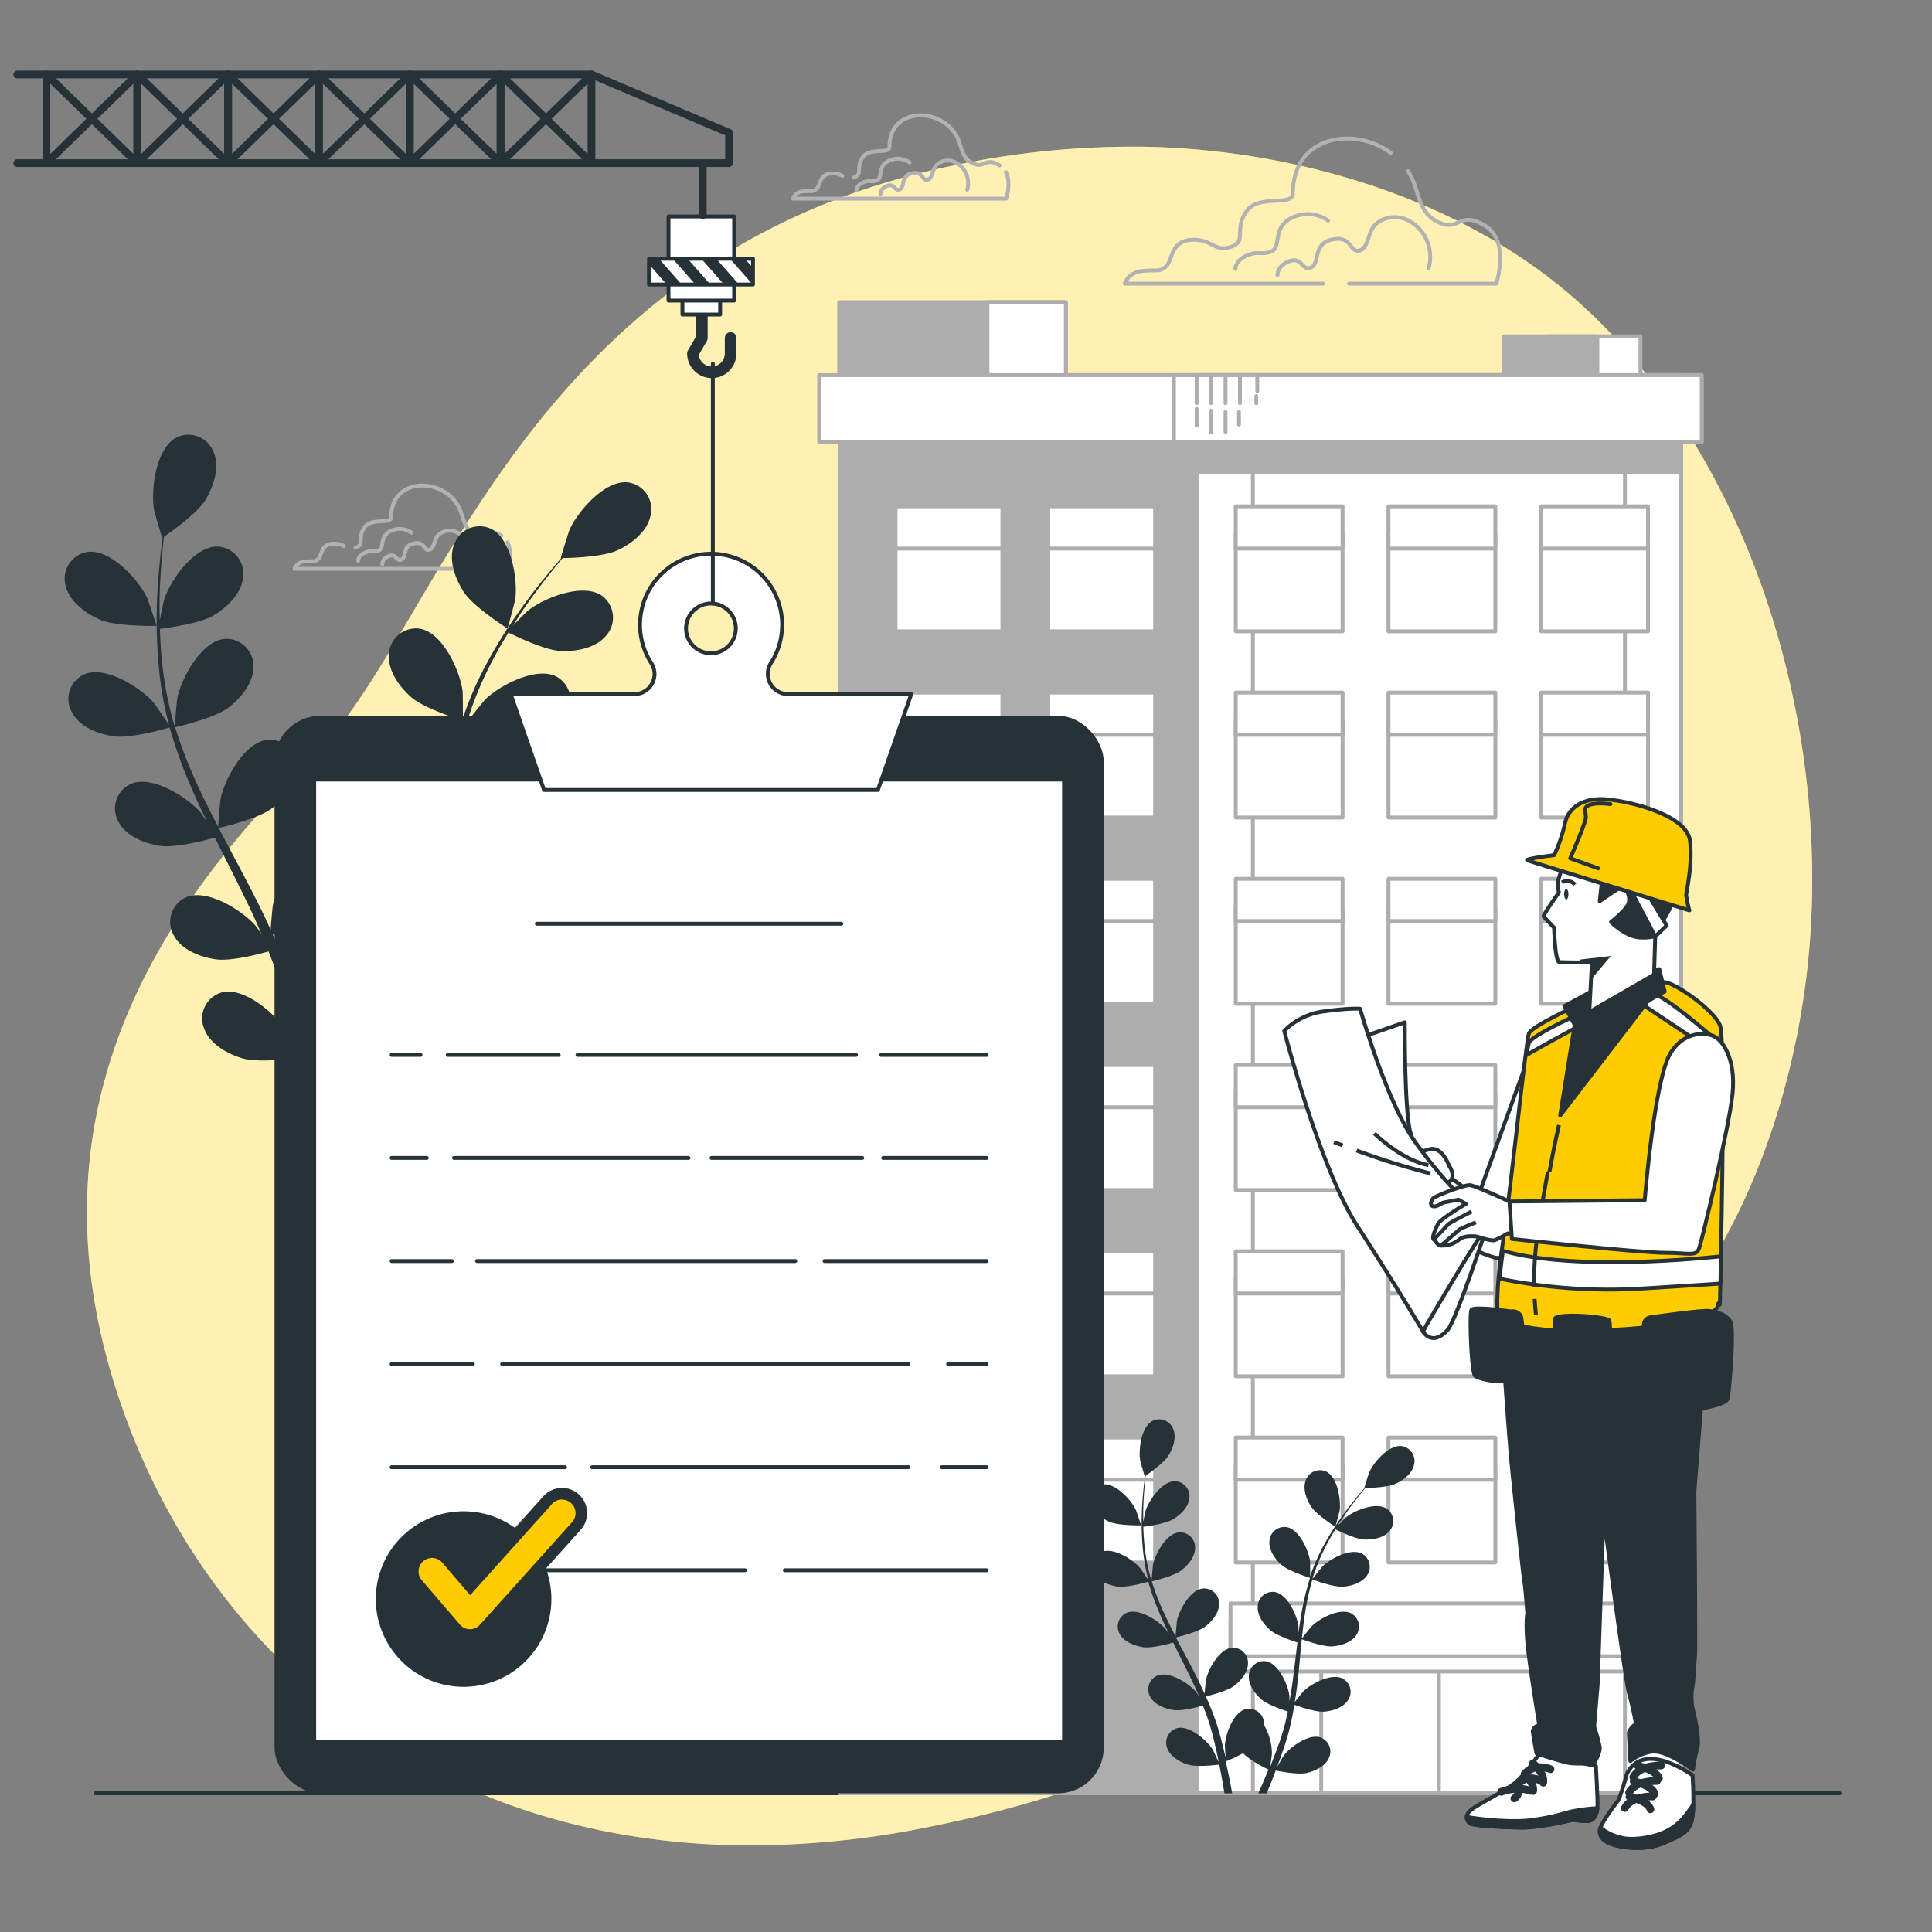 <svg xmlns="http://www.w3.org/2000/svg" viewBox="0 0 500 500"><rect x="0" y="0" width="500" height="500" fill="#808080" stroke="none"/><g id="freepik--background-simple--inject-32"><path d="M467.6,251.91c-4.93,41.8-24,90.41-62.14,112.73-57.59,33.75-52.77,85.64-165.19,108.2a231.26,231.26,0,0,1-49.84,4.71,194.66,194.66,0,0,1-24.47-2C94.51,465.12,46.43,415.46,28.79,355.5,5.58,276.66,51.93,225,82.65,193.94s53.23-128,163.57-151A223.75,223.75,0,0,1,297.45,38c39.26,1,82.08,13.86,111.71,40.76q3.33,3,6.5,6.28C456.84,127.33,474.34,194.92,467.6,251.91Z" style="fill:#FFCC00"></path><path d="M467.6,251.91c-4.93,41.8-24,90.41-62.14,112.73-57.59,33.75-52.77,85.64-165.19,108.2a231.26,231.26,0,0,1-49.84,4.71,194.66,194.66,0,0,1-24.47-2C94.51,465.12,46.43,415.46,28.79,355.5,5.58,276.66,51.93,225,82.65,193.94s53.23-128,163.57-151A223.75,223.75,0,0,1,297.45,38c39.26,1,82.08,13.86,111.71,40.76q3.33,3,6.5,6.28C456.84,127.33,474.34,194.92,467.6,251.91Z" style="fill:#fff;opacity:0.7"></path></g><g id="freepik--Floor--inject-32"><line x1="24.72" y1="464.1" x2="476.1" y2="464.1" style="fill:none;stroke:#263238;stroke-linecap:round;stroke-linejoin:round"></line></g><g id="freepik--Clouds--inject-32"><path d="M349.13,73.4h38.1s3.65-11-2.93-15-6.58,1.46-11.7-.74c-4.22-1.81-5-5.25-6.2-8.89-.13-.42-.27-.84-.42-1.25a16.59,16.59,0,0,0-1.58-3.25" style="fill:none;stroke:#b2b2b2;stroke-linecap:round;stroke-linejoin:round"></path><path d="M359.92,39.54c-9.54-7-25.33-4.37-25.33,10.47,0,3.65-8.78,0-12.07,4.75s.37,7.68-4,9.14-4.75-2.19-10.24-1.83-4.75,5.48-6.58,6.95-1.82.73-5.84,1.09-4.76,3.29-4.76,3.29h51.3" style="fill:none;stroke:#b2b2b2;stroke-linecap:round;stroke-linejoin:round"></path><path d="M369.73,69.4a10.74,10.74,0,0,0-2.9-10.68c-4.89-4.52-10-2-11.41,0s-1.45,5.8-3.8,6.16-1.81-4-6.88-2.9-3.08,6.16-5.43,7.24-2.35-2.89-5.61-1.63-3.08,3.62-3.08,3.62" style="fill:none;stroke:#b2b2b2;stroke-linecap:round;stroke-linejoin:round"></path><path d="M343.72,57.1a9.17,9.17,0,0,0-9.27-.8c-5.24,2.42-2.82,7.46-5.24,8.67s-3.63-.21-6.65,1.21-2.83,3.42-2.83,3.42" style="fill:none;stroke:#b2b2b2;stroke-linecap:round;stroke-linejoin:round"></path><path d="M89,141.32a5.14,5.14,0,0,0-2.91-.62c-3.15.21-2.73,3.15-3.78,4s-1,.42-3.35.63a2.86,2.86,0,0,0-2.73,1.88h55.17s1.36-4.07-.08-6.87" style="fill:none;stroke:#b2b2b2;stroke-linecap:round;stroke-linejoin:round"></path><path d="M129.74,138.6c-3.77-2.3-3.77.84-6.71-.42-2.43-1-2.88-3-3.56-5.1l-.24-.72c-3.19-8.86-18-9.47-18,1.42,0,2.1-5,0-6.92,2.73s.21,4.4-2.31,5.24" style="fill:none;stroke:#b2b2b2;stroke-linecap:round;stroke-linejoin:round"></path><path d="M121.38,144.91a6.17,6.17,0,0,0-1.66-6.13c-2.81-2.6-5.72-1.14-6.55,0s-.83,3.32-2.18,3.53-1-2.28-3.95-1.66-1.76,3.53-3.12,4.16-1.35-1.67-3.22-.94S98.94,146,98.94,146" style="fill:none;stroke:#b2b2b2;stroke-linecap:round;stroke-linejoin:round"></path><path d="M106.46,137.85a5.26,5.26,0,0,0-5.32-.46c-3,1.39-1.62,4.28-3,5s-2.08-.11-3.82.7-1.62,2-1.62,2" style="fill:none;stroke:#b2b2b2;stroke-linecap:round;stroke-linejoin:round"></path><path d="M218,45.52a5.08,5.08,0,0,0-2.9-.62c-3.15.21-2.73,3.15-3.78,4s-1.05.42-3.36.62a2.86,2.86,0,0,0-2.72,1.89h55.17s1.36-4.07-.08-6.87" style="fill:none;stroke:#b2b2b2;stroke-linecap:round;stroke-linejoin:round"></path><path d="M258.69,42.8c-3.77-2.31-3.77.84-6.71-.42-2.43-1-2.88-3-3.56-5.1l-.24-.72c-3.19-8.86-18-9.48-18,1.42,0,2.09-5,0-6.92,2.72s.21,4.41-2.31,5.25" style="fill:none;stroke:#b2b2b2;stroke-linecap:round;stroke-linejoin:round"></path><path d="M250.33,49.11A6.16,6.16,0,0,0,248.66,43c-2.8-2.6-5.71-1.15-6.54,0s-.83,3.32-2.18,3.53-1-2.29-3.95-1.66-1.77,3.53-3.12,4.15-1.35-1.66-3.22-.93-1.77,2.08-1.77,2.08" style="fill:none;stroke:#b2b2b2;stroke-linecap:round;stroke-linejoin:round"></path><path d="M235.4,42.05a5.26,5.26,0,0,0-5.32-.46c-3,1.38-1.62,4.28-3,5s-2.09-.12-3.82.69-1.62,2-1.62,2" style="fill:none;stroke:#b2b2b2;stroke-linecap:round;stroke-linejoin:round"></path></g><g id="freepik--Building--inject-32"><rect x="217.3" y="97.09" width="217.79" height="367.01" style="fill:#adadad;stroke:#adadad;stroke-linecap:round;stroke-linejoin:round"></rect><rect x="309.69" y="97.09" width="125.4" height="367.01" style="fill:#fff;stroke:#adadad;stroke-linecap:round;stroke-linejoin:round"></rect><rect x="324.24" y="97.09" width="96.29" height="367.01" style="fill:#fff;stroke:#adadad;stroke-linecap:round;stroke-linejoin:round"></rect><rect x="309.69" y="97.09" width="125.4" height="25.14" style="fill:#adadad;stroke:#adadad;stroke-linecap:round;stroke-linejoin:round"></rect><rect x="341.93" y="419" width="60.92" height="45.11" style="fill:#fff;stroke:#adadad;stroke-linecap:round;stroke-linejoin:round"></rect><rect x="372.39" y="419" width="30.46" height="45.11" style="fill:#fff;stroke:#adadad;stroke-linecap:round;stroke-linejoin:round"></rect><rect x="231.77" y="138.27" width="27.65" height="25.11" style="fill:#fff;stroke:#adadad;stroke-linecap:round;stroke-linejoin:round"></rect><rect x="231.77" y="131.04" width="27.65" height="10.92" style="fill:#fff;stroke:#adadad;stroke-linecap:round;stroke-linejoin:round"></rect><rect x="271.29" y="138.27" width="27.65" height="25.11" style="fill:#fff;stroke:#adadad;stroke-linecap:round;stroke-linejoin:round"></rect><rect x="271.29" y="131.04" width="27.65" height="10.92" style="fill:#fff;stroke:#adadad;stroke-linecap:round;stroke-linejoin:round"></rect><rect x="231.77" y="186.47" width="27.65" height="25.11" style="fill:#fff;stroke:#adadad;stroke-linecap:round;stroke-linejoin:round"></rect><rect x="231.77" y="179.24" width="27.65" height="10.92" style="fill:#fff;stroke:#adadad;stroke-linecap:round;stroke-linejoin:round"></rect><rect x="271.29" y="186.47" width="27.65" height="25.11" style="fill:#fff;stroke:#adadad;stroke-linecap:round;stroke-linejoin:round"></rect><rect x="271.29" y="179.24" width="27.65" height="10.92" style="fill:#fff;stroke:#adadad;stroke-linecap:round;stroke-linejoin:round"></rect><rect x="231.77" y="234.67" width="27.65" height="25.11" style="fill:#fff;stroke:#adadad;stroke-linecap:round;stroke-linejoin:round"></rect><rect x="231.77" y="227.44" width="27.65" height="10.92" style="fill:#fff;stroke:#adadad;stroke-linecap:round;stroke-linejoin:round"></rect><rect x="271.29" y="234.67" width="27.65" height="25.11" style="fill:#fff;stroke:#adadad;stroke-linecap:round;stroke-linejoin:round"></rect><rect x="271.29" y="227.44" width="27.65" height="10.92" style="fill:#fff;stroke:#adadad;stroke-linecap:round;stroke-linejoin:round"></rect><rect x="231.77" y="282.87" width="27.65" height="25.11" style="fill:#fff;stroke:#adadad;stroke-linecap:round;stroke-linejoin:round"></rect><rect x="231.77" y="275.63" width="27.65" height="10.92" style="fill:#fff;stroke:#adadad;stroke-linecap:round;stroke-linejoin:round"></rect><rect x="271.29" y="282.87" width="27.65" height="25.11" style="fill:#fff;stroke:#adadad;stroke-linecap:round;stroke-linejoin:round"></rect><rect x="271.29" y="275.63" width="27.65" height="10.92" style="fill:#fff;stroke:#adadad;stroke-linecap:round;stroke-linejoin:round"></rect><rect x="231.77" y="331.07" width="27.65" height="25.11" style="fill:#fff;stroke:#adadad;stroke-linecap:round;stroke-linejoin:round"></rect><rect x="231.77" y="323.83" width="27.65" height="10.92" style="fill:#fff;stroke:#adadad;stroke-linecap:round;stroke-linejoin:round"></rect><rect x="271.29" y="331.07" width="27.65" height="25.11" style="fill:#fff;stroke:#adadad;stroke-linecap:round;stroke-linejoin:round"></rect><rect x="271.29" y="323.83" width="27.65" height="10.92" style="fill:#fff;stroke:#adadad;stroke-linecap:round;stroke-linejoin:round"></rect><rect x="231.77" y="379.26" width="27.65" height="25.11" style="fill:#fff;stroke:#adadad;stroke-linecap:round;stroke-linejoin:round"></rect><rect x="231.77" y="372.03" width="27.65" height="10.92" style="fill:#fff;stroke:#adadad;stroke-linecap:round;stroke-linejoin:round"></rect><rect x="271.29" y="379.26" width="27.65" height="25.11" style="fill:#fff;stroke:#adadad;stroke-linecap:round;stroke-linejoin:round"></rect><rect x="271.29" y="372.03" width="27.65" height="10.92" style="fill:#fff;stroke:#adadad;stroke-linecap:round;stroke-linejoin:round"></rect><rect x="319.81" y="138.27" width="27.65" height="25.11" style="fill:#fff;stroke:#adadad;stroke-linecap:round;stroke-linejoin:round"></rect><rect x="319.81" y="131.04" width="27.65" height="10.92" style="fill:#fff;stroke:#adadad;stroke-linecap:round;stroke-linejoin:round"></rect><rect x="359.34" y="138.27" width="27.65" height="25.11" style="fill:#fff;stroke:#adadad;stroke-linecap:round;stroke-linejoin:round"></rect><rect x="359.34" y="131.04" width="27.65" height="10.92" style="fill:#fff;stroke:#adadad;stroke-linecap:round;stroke-linejoin:round"></rect><rect x="398.86" y="138.27" width="27.65" height="25.11" style="fill:#fff;stroke:#adadad;stroke-linecap:round;stroke-linejoin:round"></rect><rect x="398.86" y="131.04" width="27.65" height="10.92" style="fill:#fff;stroke:#adadad;stroke-linecap:round;stroke-linejoin:round"></rect><rect x="319.81" y="186.47" width="27.65" height="25.11" style="fill:#fff;stroke:#adadad;stroke-linecap:round;stroke-linejoin:round"></rect><rect x="319.81" y="179.24" width="27.65" height="10.92" style="fill:#fff;stroke:#adadad;stroke-linecap:round;stroke-linejoin:round"></rect><rect x="359.34" y="186.47" width="27.65" height="25.11" style="fill:#fff;stroke:#adadad;stroke-linecap:round;stroke-linejoin:round"></rect><rect x="359.34" y="179.24" width="27.65" height="10.92" style="fill:#fff;stroke:#adadad;stroke-linecap:round;stroke-linejoin:round"></rect><rect x="398.86" y="186.47" width="27.65" height="25.11" style="fill:#fff;stroke:#adadad;stroke-linecap:round;stroke-linejoin:round"></rect><rect x="398.86" y="179.24" width="27.65" height="10.92" style="fill:#fff;stroke:#adadad;stroke-linecap:round;stroke-linejoin:round"></rect><rect x="319.81" y="234.67" width="27.65" height="25.11" style="fill:#fff;stroke:#adadad;stroke-linecap:round;stroke-linejoin:round"></rect><rect x="319.81" y="227.44" width="27.65" height="10.92" style="fill:#fff;stroke:#adadad;stroke-linecap:round;stroke-linejoin:round"></rect><rect x="359.34" y="234.67" width="27.65" height="25.11" style="fill:#fff;stroke:#adadad;stroke-linecap:round;stroke-linejoin:round"></rect><rect x="359.34" y="227.44" width="27.65" height="10.92" style="fill:#fff;stroke:#adadad;stroke-linecap:round;stroke-linejoin:round"></rect><rect x="398.86" y="234.67" width="27.65" height="25.11" style="fill:#fff;stroke:#adadad;stroke-linecap:round;stroke-linejoin:round"></rect><rect x="398.86" y="227.44" width="27.65" height="10.92" style="fill:#fff;stroke:#adadad;stroke-linecap:round;stroke-linejoin:round"></rect><rect x="319.81" y="282.87" width="27.65" height="25.11" style="fill:#fff;stroke:#adadad;stroke-linecap:round;stroke-linejoin:round"></rect><rect x="319.81" y="275.63" width="27.65" height="10.92" style="fill:#fff;stroke:#adadad;stroke-linecap:round;stroke-linejoin:round"></rect><rect x="359.34" y="282.87" width="27.65" height="25.11" style="fill:#fff;stroke:#adadad;stroke-linecap:round;stroke-linejoin:round"></rect><rect x="359.34" y="275.63" width="27.65" height="10.92" style="fill:#fff;stroke:#adadad;stroke-linecap:round;stroke-linejoin:round"></rect><rect x="398.86" y="282.87" width="27.65" height="25.11" style="fill:#fff;stroke:#adadad;stroke-linecap:round;stroke-linejoin:round"></rect><rect x="398.86" y="275.63" width="27.65" height="10.92" style="fill:#fff;stroke:#adadad;stroke-linecap:round;stroke-linejoin:round"></rect><rect x="319.81" y="331.07" width="27.65" height="25.11" style="fill:#fff;stroke:#adadad;stroke-linecap:round;stroke-linejoin:round"></rect><rect x="319.81" y="323.83" width="27.65" height="10.92" style="fill:#fff;stroke:#adadad;stroke-linecap:round;stroke-linejoin:round"></rect><rect x="359.34" y="331.07" width="27.65" height="25.11" style="fill:#fff;stroke:#adadad;stroke-linecap:round;stroke-linejoin:round"></rect><rect x="359.34" y="323.83" width="27.65" height="10.92" style="fill:#fff;stroke:#adadad;stroke-linecap:round;stroke-linejoin:round"></rect><rect x="398.86" y="331.07" width="27.65" height="25.11" style="fill:#fff;stroke:#adadad;stroke-linecap:round;stroke-linejoin:round"></rect><rect x="398.86" y="323.83" width="27.65" height="10.92" style="fill:#fff;stroke:#adadad;stroke-linecap:round;stroke-linejoin:round"></rect><rect x="319.81" y="379.26" width="27.65" height="25.11" style="fill:#fff;stroke:#adadad;stroke-linecap:round;stroke-linejoin:round"></rect><rect x="319.81" y="372.03" width="27.65" height="10.92" style="fill:#fff;stroke:#adadad;stroke-linecap:round;stroke-linejoin:round"></rect><rect x="359.34" y="379.26" width="27.65" height="25.11" style="fill:#fff;stroke:#adadad;stroke-linecap:round;stroke-linejoin:round"></rect><rect x="359.34" y="372.03" width="27.65" height="10.92" style="fill:#fff;stroke:#adadad;stroke-linecap:round;stroke-linejoin:round"></rect><rect x="398.86" y="379.26" width="27.65" height="25.11" style="fill:#fff;stroke:#adadad;stroke-linecap:round;stroke-linejoin:round"></rect><rect x="398.86" y="372.03" width="27.65" height="10.92" style="fill:#fff;stroke:#adadad;stroke-linecap:round;stroke-linejoin:round"></rect><rect x="318.46" y="418.93" width="107.7" height="13.66" style="fill:#fff;stroke:#adadad;stroke-linecap:round;stroke-linejoin:round"></rect><rect x="318.46" y="414.98" width="107.7" height="13.66" style="fill:#fff;stroke:#adadad;stroke-linecap:round;stroke-linejoin:round"></rect><rect x="217.18" y="78.21" width="58.67" height="36.17" style="fill:#adadad;stroke:#adadad;stroke-linecap:round;stroke-linejoin:round"></rect><rect x="255.55" y="78.21" width="20.3" height="36.17" style="fill:#fff;stroke:#adadad;stroke-linecap:round;stroke-linejoin:round"></rect><rect x="400.44" y="87.05" width="24.11" height="27.33" style="fill:#fff;stroke:#adadad;stroke-linecap:round;stroke-linejoin:round"></rect><rect x="389.29" y="87.05" width="24.11" height="27.33" style="fill:#adadad;stroke:#adadad;stroke-linecap:round;stroke-linejoin:round"></rect><rect x="212" y="97.09" width="228.4" height="17.29" style="fill:#fff;stroke:#adadad;stroke-linecap:round;stroke-linejoin:round"></rect><rect x="303.81" y="97.09" width="136.58" height="17.29" style="fill:#fff;stroke:#adadad;stroke-linecap:round;stroke-linejoin:round"></rect><line x1="309.69" y1="97.09" x2="309.69" y2="104.35" style="fill:#fff;stroke:#adadad;stroke-linecap:round;stroke-linejoin:round"></line><line x1="313.42" y1="97.09" x2="313.42" y2="104.35" style="fill:#fff;stroke:#adadad;stroke-linecap:round;stroke-linejoin:round"></line><line x1="313.42" y1="106.31" x2="313.42" y2="111.85" style="fill:#fff;stroke:#adadad;stroke-linecap:round;stroke-linejoin:round"></line><line x1="317.16" y1="97.09" x2="317.16" y2="104.35" style="fill:#fff;stroke:#adadad;stroke-linecap:round;stroke-linejoin:round"></line><line x1="317.16" y1="106.62" x2="317.16" y2="111.76" style="fill:#fff;stroke:#adadad;stroke-linecap:round;stroke-linejoin:round"></line><line x1="320.65" y1="106.62" x2="320.65" y2="109.86" style="fill:#fff;stroke:#adadad;stroke-linecap:round;stroke-linejoin:round"></line><line x1="320.9" y1="97.09" x2="320.9" y2="104.35" style="fill:#fff;stroke:#adadad;stroke-linecap:round;stroke-linejoin:round"></line><line x1="325.13" y1="102.51" x2="325.13" y2="104.35" style="fill:#fff;stroke:#adadad;stroke-linecap:round;stroke-linejoin:round"></line><line x1="325.38" y1="97.09" x2="325.38" y2="101.22" style="fill:#fff;stroke:#adadad;stroke-linecap:round;stroke-linejoin:round"></line><line x1="309.69" y1="105.81" x2="309.69" y2="110.11" style="fill:#fff;stroke:#adadad;stroke-linecap:round;stroke-linejoin:round"></line></g><g id="freepik--Plants--inject-32"><path d="M25.83,160.35c4.26,1.86,14.69,1.62,14.7,1.62s-2.24-6.83-2.44-7.24c-2.29-4.79-9.53-12.69-15.41-11.9A7,7,0,0,0,17,151.65C18,155.73,22.2,158.76,25.83,160.35Z" style="fill:#263238"></path><path d="M29.43,190.56c4.42.64,13.73-2.06,14.47-2.28a125.43,125.43,0,0,0,5.64,15.63c1.28,3,2.67,5.91,4.09,8.84-.85-1.24-1.62-2.35-1.74-2.49-3.47-4-12.54-9.73-18-7.4a7,7,0,0,0-3.12,10c2,3.67,6.86,5.49,10.78,6.06s12-1.56,14.07-2.15c.56,1.12,1.1,2.24,1.66,3.36,2.7,5.37,5.41,10.71,7.91,16,.88,1.88,1.68,3.76,2.49,5.64-.75-1.11-1.4-2-1.51-2.16-3.47-4-12.54-9.73-18-7.4a7,7,0,0,0-3.12,10c2,3.67,6.86,5.49,10.78,6.06S67,246.92,69.5,246.23c.77,2,1.54,3.9,2.2,5.82.42,1.32.91,2.57,1.26,3.92l1.1,4c.61,2.54,1.26,5.16,1.79,7.65.38,1.73.71,3.38,1.05,5.05-.85-1.88-2.61-5.52-2.79-5.8-2.82-4.5-10.92-11.52-16.68-10.05a7,7,0,0,0-4.59,9.4c1.44,3.94,5.95,6.47,9.74,7.63,4.17,1.28,13.41.11,14.56,0,.56,2.76,1.07,5.45,1.51,8,.33,1.88.64,3.69.91,5.43h3.7c-.35-1.94-.73-4-1.15-6.08-.55-2.81-1.19-5.79-1.89-8.85a76.79,76.79,0,0,0,8.13-3.82c3,3.29,10.84,7.14,11.84,7.63-1.06,2.61-2.11,5.14-3.15,7.51-.54,1.25-1.07,2.44-1.6,3.61h3.91c.31-.74.62-1.47.93-2.24,1.09-2.65,2.2-5.49,3.32-8.43,1.11.24,10.26,2.09,14.52,1.13,3.87-.87,8.55-3.06,10.28-6.88a7,7,0,0,0-3.88-9.72c-5.63-1.89-14.23,4.5-17.38,8.77-.19.26-1.9,3.21-3,5.1.45-1.2.9-2.36,1.34-3.61.9-2.45,1.73-4.92,2.62-7.57.39-1.3.79-2.61,1.18-3.94s.7-2.73,1.06-4.11c.77-3.22,1.39-6.52,1.94-9.85,2.14.78,9.81,3.45,13.78,3.17s8.91-1.73,11.2-5.25A7,7,0,0,0,135,233.57c-5.28-2.73-14.75,2.3-18.51,6-.23.23-2.63,3.22-3.92,4.89.32-2,.64-4,.9-6.05.73-5.89,1.28-11.88,1.87-17.85.17-1.83.37-3.65.57-5.47.76.29,9.8,3.65,14.25,3.34,3.95-.28,8.91-1.73,11.2-5.25A7,7,0,0,0,139,203c-5.28-2.72-14.75,2.3-18.51,6-.29.28-3.73,4.59-4.55,5.73.42-4,.88-8,1.5-11.94a124.9,124.9,0,0,1,3.42-15.69c.36.14,9.78,3.69,14.34,3.37,3.95-.27,8.91-1.73,11.2-5.24A7,7,0,0,0,144,175.1c-5.28-2.72-14.74,2.3-18.51,6-.29.3-4,4.93-4.6,5.82.08-.3.14-.62.23-.91a91.52,91.52,0,0,1,6.22-14.85c1.35-2.65,2.79-5.1,4.25-7.45,1.68.84,9.44,4.6,13.57,4.77,4,.16,9.05-.74,11.71-4a7,7,0,0,0-1.23-10.4c-5-3.28-14.91.67-19.06,4-.23.18-2.32,2.27-3.82,3.8.67-1,1.35-2.15,2-3.14,2.49-3.75,5-7,7.24-9.9,1.29-1.63,2.48-3.08,3.62-4.42,2.09,0,10.49-.29,14.17-2s7.69-4.83,8.56-8.93a7,7,0,0,0-5.88-8.66c-5.91-.63-12.93,7.46-15.09,12.31-.19.42-2.35,7.31-2.24,7.31h.12c-1.12,1.27-2.3,2.65-3.56,4.17-2.31,2.84-4.9,6.07-7.47,9.78a123.53,123.53,0,0,0-7.75,12.34,90.87,90.87,0,0,0-6.62,14.9l-.06.19c0-1.74,0-6.61-.09-7-.68-5.27-5.09-15-10.94-16.11a7,7,0,0,0-8.11,6.61c-.34,4.18,2.69,8.37,5.65,11,3.33,3,12.58,5.86,13.32,6.08a125.24,125.24,0,0,0-3.91,16.15c-.57,3.18-1,6.4-1.47,9.63,0-1.51,0-2.85-.08-3-.68-5.26-5.09-15-10.94-16.11a7,7,0,0,0-8.1,6.61c-.35,4.19,2.68,8.37,5.64,11s10.84,5.3,12.92,6c-.15,1.24-.32,2.48-.47,3.73-.71,6-1.39,11.91-2.25,17.73-.29,2-.66,4.06-1,6.07,0-1.33-.05-2.46-.07-2.63-.68-5.26-5.09-15-10.93-16.11a7,7,0,0,0-8.12,6.61c-.34,4.18,2.69,8.37,5.65,11s10.08,5,12.55,5.84c-.44,2-.87,4.1-1.38,6.06-.38,1.34-.65,2.65-1.11,4s-.84,2.61-1.26,3.9c-.89,2.46-1.8,5-2.73,7.37-.63,1.65-1.27,3.22-1.91,4.79.33-2,.87-6,.88-6.38a27.34,27.34,0,0,0-3.66-13.28,9.09,9.09,0,0,0-.1-1.56,7,7,0,0,0-8.6-6c-5.74,1.53-9.38,11.61-9.65,16.91,0,.31.18,3.72.35,5.87-.29-1.25-.56-2.47-.87-3.75-.6-2.54-1.28-5-2-7.76-.4-1.3-.79-2.61-1.19-3.93s-.93-2.67-1.39-4c-1.14-3.1-2.44-6.2-3.82-9.28,2.22-.53,10.09-2.54,13.25-5s6.48-6.36,6.45-10.56a7,7,0,0,0-7.6-7.2c-5.91.64-11,10.05-12.11,15.25-.06.33-.41,4.14-.56,6.24-.85-1.85-1.68-3.7-2.6-5.54-2.64-5.32-5.47-10.62-8.28-15.92-.86-1.62-1.7-3.25-2.55-4.87.8-.18,10.2-2.37,13.73-5.08,3.15-2.41,6.48-6.36,6.45-10.55a7,7,0,0,0-7.59-7.2c-5.91.64-11,10-12.11,15.25-.08.39-.57,5.88-.63,7.28-1.86-3.58-3.68-7.17-5.34-10.78a124.49,124.49,0,0,1-5.8-15c.37-.08,10.19-2.31,13.82-5.09,3.14-2.41,6.48-6.36,6.45-10.56a7,7,0,0,0-7.6-7.2c-5.9.65-11,10.06-12.1,15.25-.09.41-.62,6.32-.64,7.4-.09-.3-.22-.6-.3-.89a90.23,90.23,0,0,1-3-15.82c-.33-2.95-.48-5.79-.57-8.56,1.87-.22,10.42-1.36,13.95-3.5s7.14-5.61,7.57-9.79a7,7,0,0,0-6.75-8c-6,0-12.08,8.78-13.71,13.83-.09.28-.69,3.17-1.09,5.28,0-1.25-.07-2.54-.06-3.74,0-4.49.29-8.6.57-12.25.18-2.07.38-3.93.59-5.68,1.72-1.18,8.59-6,10.7-9.5s3.75-8.27,2.21-12.17a7,7,0,0,0-9.68-4C40.36,116,39,126.63,39.85,131.86c.08.45,2.07,7.39,2.16,7.33l.1-.07c-.23,1.68-.46,3.48-.67,5.45-.36,3.64-.74,7.76-.84,12.27A123.27,123.27,0,0,0,41,171.41a90.94,90.94,0,0,0,2.7,16.08c0,.06,0,.12.06.19-.94-1.47-3.69-5.49-3.94-5.78-3.47-4-12.54-9.72-18-7.4a7,7,0,0,0-3.11,10C20.67,188.17,25.51,190,29.43,190.56Z" style="fill:#263238"></path><path d="M131.33,162.64c.09.06,1.89-6.93,2-7.39.73-5.25-.95-15.84-6.3-18.42a7,7,0,0,0-9.57,4.24c-1.43,3.94.39,8.77,2.54,12.1C122.49,157.08,131.32,162.63,131.33,162.64Z" style="fill:#263238"></path><path d="M287.18,393.86c2.36,1,8.13.9,8.14.9s-1.24-3.78-1.35-4c-1.27-2.65-5.28-7-8.54-6.59a3.89,3.89,0,0,0-3.12,4.88C282.85,391.3,285.17,393,287.18,393.86Z" style="fill:#263238"></path><path d="M289.17,410.59c2.45.35,7.61-1.14,8-1.26a69.17,69.17,0,0,0,3.12,8.65c.71,1.64,1.48,3.27,2.26,4.9-.47-.69-.89-1.3-1-1.38-1.92-2.22-6.94-5.39-10-4.1a3.89,3.89,0,0,0-1.73,5.53c1.12,2,3.8,3,6,3.36s6.62-.87,7.79-1.19l.92,1.86c1.49,3,3,5.93,4.38,8.88.49,1,.93,2.08,1.38,3.12-.42-.61-.78-1.13-.84-1.2-1.92-2.22-6.94-5.38-10-4.1a3.9,3.9,0,0,0-1.73,5.53c1.12,2,3.8,3.05,6,3.36s6.2-.75,7.58-1.13c.43,1.08.86,2.16,1.22,3.22.23.73.51,1.42.7,2.17s.41,1.47.61,2.19c.34,1.41.69,2.85,1,4.23.21,1,.39,1.88.58,2.8-.47-1-1.44-3-1.54-3.21-1.57-2.49-6.05-6.38-9.24-5.57a3.9,3.9,0,0,0-2.54,5.21c.79,2.18,3.29,3.59,5.39,4.23,2.31.7,7.43.06,8.06,0,.31,1.53.59,3,.84,4.43.18,1.05.35,2.05.51,3h2c-.19-1.07-.4-2.19-.63-3.37-.31-1.55-.67-3.2-1.05-4.9a39.44,39.44,0,0,0,4.5-2.12c1.69,1.83,6,4,6.56,4.23-.59,1.45-1.17,2.85-1.75,4.16l-.88,2h2.16c.18-.41.35-.81.52-1.24.6-1.47,1.22-3,1.83-4.67.62.13,5.69,1.16,8.05.63,2.14-.49,4.73-1.7,5.69-3.81a3.9,3.9,0,0,0-2.15-5.39c-3.12-1-7.88,2.5-9.62,4.86-.11.14-1,1.78-1.64,2.82.25-.66.5-1.3.75-2,.5-1.36.95-2.73,1.45-4.2.21-.72.43-1.44.65-2.18s.39-1.51.59-2.28c.42-1.78.76-3.6,1.07-5.45,1.19.43,5.43,1.91,7.63,1.76s4.94-1,6.21-2.91a3.89,3.89,0,0,0-1.31-5.64c-2.93-1.51-8.17,1.27-10.25,3.34-.13.13-1.46,1.79-2.17,2.71.17-1.11.35-2.22.49-3.35.41-3.26.72-6.58,1-9.89.1-1,.21-2,.31-3,.43.16,5.43,2,7.9,1.85,2.19-.15,4.93-1,6.2-2.9a3.9,3.9,0,0,0-1.31-5.65c-2.92-1.5-8.17,1.28-10.25,3.35-.16.16-2.06,2.54-2.52,3.17.24-2.22.49-4.44.83-6.61a70,70,0,0,1,1.9-8.69c.19.08,5.41,2.05,7.94,1.87,2.19-.15,4.93-1,6.2-2.91a3.89,3.89,0,0,0-1.31-5.64c-2.92-1.51-8.17,1.27-10.25,3.34-.16.17-2.21,2.73-2.55,3.22.05-.16.08-.34.13-.5a49.69,49.69,0,0,1,3.44-8.22c.75-1.47,1.55-2.83,2.35-4.13.94.47,5.23,2.55,7.52,2.64s5-.41,6.48-2.2a3.89,3.89,0,0,0-.68-5.76c-2.74-1.82-8.25.37-10.55,2.2-.13.1-1.28,1.25-2.12,2.1.38-.58.75-1.19,1.12-1.74,1.37-2.07,2.76-3.88,4-5.48.71-.9,1.37-1.7,2-2.45,1.16,0,5.81-.16,7.85-1.11s4.26-2.68,4.74-4.95a3.89,3.89,0,0,0-3.26-4.79c-3.27-.36-7.16,4.13-8.35,6.81-.11.23-1.31,4.05-1.25,4.05h.07c-.62.7-1.27,1.46-2,2.31-1.28,1.57-2.71,3.36-4.14,5.41a68.91,68.91,0,0,0-4.29,6.83,51.34,51.34,0,0,0-3.67,8.25.35.35,0,0,1,0,.11c0-1,0-3.66,0-3.87-.38-2.91-2.82-8.32-6.05-8.92a3.9,3.9,0,0,0-4.5,3.66c-.19,2.32,1.49,4.64,3.13,6.1,1.85,1.65,7,3.24,7.38,3.37a70.29,70.29,0,0,0-2.17,8.94c-.31,1.76-.57,3.54-.81,5.33,0-.83,0-1.58,0-1.68-.38-2.91-2.82-8.32-6.06-8.92a3.89,3.89,0,0,0-4.49,3.66c-.19,2.32,1.49,4.63,3.12,6.1s6,2.93,7.16,3.3c-.09.69-.18,1.37-.26,2.06-.39,3.3-.77,6.6-1.25,9.82-.16,1.14-.37,2.25-.57,3.36,0-.74,0-1.36,0-1.45-.37-2.92-2.82-8.33-6-8.93a3.9,3.9,0,0,0-4.49,3.67c-.19,2.31,1.49,4.63,3.12,6.09s5.58,2.79,6.95,3.23c-.24,1.14-.48,2.28-.76,3.36-.21.74-.36,1.47-.62,2.2l-.69,2.16c-.5,1.36-1,2.77-1.52,4.08-.35.92-.7,1.78-1,2.66.18-1.13.48-3.35.48-3.54a15,15,0,0,0-2-7.35,4.91,4.91,0,0,0-.06-.86,3.89,3.89,0,0,0-4.76-3.31c-3.18.85-5.2,6.43-5.35,9.36,0,.18.11,2.07.2,3.26-.16-.69-.31-1.37-.48-2.08-.34-1.4-.71-2.8-1.11-4.3-.21-.72-.43-1.44-.66-2.17s-.51-1.48-.76-2.23c-.63-1.72-1.35-3.43-2.12-5.14,1.23-.29,5.59-1.4,7.34-2.75s3.58-3.52,3.57-5.84a3.9,3.9,0,0,0-4.21-4c-3.27.36-6.11,5.57-6.7,8.45,0,.18-.23,2.29-.32,3.45-.46-1-.93-2.05-1.43-3.07-1.46-2.94-3-5.88-4.59-8.81-.48-.9-.94-1.8-1.41-2.7.44-.1,5.64-1.31,7.6-2.81,1.74-1.34,3.59-3.53,3.58-5.85a3.89,3.89,0,0,0-4.21-4c-3.27.35-6.11,5.56-6.71,8.44,0,.22-.31,3.26-.35,4-1-2-2-4-2.95-6a66.84,66.84,0,0,1-3.21-8.3c.2-.05,5.64-1.28,7.65-2.82,1.74-1.34,3.59-3.52,3.57-5.85a3.89,3.89,0,0,0-4.21-4c-3.27.35-6.11,5.56-6.7,8.44,0,.23-.34,3.5-.35,4.1-.05-.17-.12-.33-.17-.5a49.75,49.75,0,0,1-1.67-8.76c-.18-1.63-.26-3.2-.31-4.73,1-.13,5.77-.76,7.73-1.95s3.95-3.1,4.19-5.41a3.9,3.9,0,0,0-3.74-4.43c-3.3,0-6.69,4.86-7.6,7.66-.05.15-.38,1.75-.6,2.92,0-.69,0-1.4,0-2.07,0-2.49.16-4.76.32-6.78.09-1.15.21-2.18.32-3.15.95-.65,4.76-3.34,5.93-5.26s2.08-4.58,1.22-6.74a3.89,3.89,0,0,0-5.36-2.2c-2.92,1.51-3.69,7.39-3.21,10.29.05.25,1.15,4.09,1.2,4.06l.06,0c-.13.93-.26,1.93-.38,3-.2,2-.4,4.3-.46,6.8a67.39,67.39,0,0,0,.19,8.06,51,51,0,0,0,1.49,8.91l0,.1c-.52-.81-2-3-2.18-3.19-1.92-2.23-6.94-5.39-10-4.1a3.9,3.9,0,0,0-1.73,5.53C284.32,409.26,287,410.27,289.17,410.59Z" style="fill:#263238"></path><path d="M345.6,395.13s1-3.84,1.09-4.09c.4-2.91-.53-8.78-3.49-10.21a3.9,3.9,0,0,0-5.3,2.35c-.79,2.18.21,4.86,1.41,6.7C340.71,392.05,345.6,395.12,345.6,395.13Z" style="fill:#263238"></path></g><g id="freepik--Clipboard--inject-32"><rect x="71.05" y="185.26" width="214.59" height="278.84" rx="11.79" style="fill:#263238"></rect><rect x="81.32" y="201.75" width="194.05" height="249.12" style="fill:#fff;stroke:#263238;stroke-linecap:round;stroke-linejoin:round"></rect><line x1="138.94" y1="239.06" x2="217.75" y2="239.06" style="fill:none;stroke:#263238;stroke-linecap:round;stroke-linejoin:round"></line><line x1="228.03" y1="273.01" x2="255.34" y2="273.01" style="fill:none;stroke:#263238;stroke-linecap:round;stroke-linejoin:round"></line><line x1="149.46" y1="273.01" x2="221.53" y2="273.01" style="fill:none;stroke:#263238;stroke-linecap:round;stroke-linejoin:round"></line><line x1="115.87" y1="273.01" x2="144.59" y2="273.01" style="fill:none;stroke:#263238;stroke-linecap:round;stroke-linejoin:round"></line><line x1="101.35" y1="273.01" x2="108.83" y2="273.01" style="fill:none;stroke:#263238;stroke-linecap:round;stroke-linejoin:round"></line><line x1="228.57" y1="299.68" x2="255.34" y2="299.68" style="fill:none;stroke:#263238;stroke-linecap:round;stroke-linejoin:round"></line><line x1="184.14" y1="299.68" x2="223.16" y2="299.68" style="fill:none;stroke:#263238;stroke-linecap:round;stroke-linejoin:round"></line><line x1="117.5" y1="299.68" x2="178.18" y2="299.68" style="fill:none;stroke:#263238;stroke-linecap:round;stroke-linejoin:round"></line><line x1="101.35" y1="299.68" x2="110.45" y2="299.68" style="fill:none;stroke:#263238;stroke-linecap:round;stroke-linejoin:round"></line><line x1="213.4" y1="326.36" x2="255.34" y2="326.36" style="fill:none;stroke:#263238;stroke-linecap:round;stroke-linejoin:round"></line><line x1="123.46" y1="326.36" x2="205.82" y2="326.36" style="fill:none;stroke:#263238;stroke-linecap:round;stroke-linejoin:round"></line><line x1="101.35" y1="326.36" x2="116.95" y2="326.36" style="fill:none;stroke:#263238;stroke-linecap:round;stroke-linejoin:round"></line><line x1="245.37" y1="353.03" x2="255.34" y2="353.03" style="fill:none;stroke:#263238;stroke-linecap:round;stroke-linejoin:round"></line><line x1="129.96" y1="353.03" x2="235.08" y2="353.03" style="fill:none;stroke:#263238;stroke-linecap:round;stroke-linejoin:round"></line><line x1="101.35" y1="353.03" x2="122.37" y2="353.03" style="fill:none;stroke:#263238;stroke-linecap:round;stroke-linejoin:round"></line><line x1="243.75" y1="379.71" x2="255.34" y2="379.71" style="fill:none;stroke:#263238;stroke-linecap:round;stroke-linejoin:round"></line><line x1="153.26" y1="379.71" x2="235.08" y2="379.71" style="fill:none;stroke:#263238;stroke-linecap:round;stroke-linejoin:round"></line><line x1="101.35" y1="379.71" x2="146.21" y2="379.71" style="fill:none;stroke:#263238;stroke-linecap:round;stroke-linejoin:round"></line><line x1="203.11" y1="406.38" x2="255.34" y2="406.38" style="fill:none;stroke:#263238;stroke-linecap:round;stroke-linejoin:round"></line><line x1="101.35" y1="406.38" x2="192.81" y2="406.38" style="fill:none;stroke:#263238;stroke-linecap:round;stroke-linejoin:round"></line><path d="M203.9,179.63a5.24,5.24,0,0,1-4.28-8.19,18.39,18.39,0,1,0-31,.29,5.19,5.19,0,0,1-4.47,7.9h-32l8.64,24.82h86.41l8.64-24.82ZM184,169.06a6.44,6.44,0,1,1,6.43-6.43A6.43,6.43,0,0,1,184,169.06Z" style="fill:#fff;stroke:#263238;stroke-linecap:round;stroke-linejoin:round"></path></g><g id="freepik--check-mark--inject-32"><circle cx="119.99" cy="413.82" r="22.22" transform="translate(-247.04 188.13) rotate(-42.24)" style="fill:#263238;stroke:#263238;stroke-linecap:round;stroke-linejoin:round"></circle><path d="M121.58,423.14a5,5,0,0,1-3.75-1.74L108.08,410a5,5,0,1,1,7.57-6.49l6,7.06,20-22.32a5,5,0,1,1,7.42,6.67l-23.84,26.55a5,5,0,0,1-3.71,1.65Z" style="fill:#FFCC00"></path><path d="M145.46,388.11a3.48,3.48,0,0,1,2.59,5.82l-23.84,26.55a3.47,3.47,0,0,1-2.59,1.16h0a3.45,3.45,0,0,1-2.61-1.22L109.21,409a3.49,3.49,0,1,1,5.3-4.54l7.17,8.36,21.18-23.59a3.47,3.47,0,0,1,2.6-1.16m0-3h0a6.53,6.53,0,0,0-4.83,2.15l-18.9,21.05-4.94-5.76a6.49,6.49,0,1,0-9.85,8.45l9.75,11.38a6.51,6.51,0,0,0,4.85,2.26h.08a6.46,6.46,0,0,0,4.82-2.15l23.85-26.55a6.5,6.5,0,0,0-4.83-10.83Z" style="fill:#263238"></path></g><g id="freepik--Crane--inject-32"><line x1="184.48" y1="156.19" x2="184.48" y2="94.11" style="fill:none;stroke:#263238;stroke-linecap:round;stroke-linejoin:round"></line><path d="M181.64,81.68v5.79l-2.31,4a4.87,4.87,0,0,0,4.88,4.88h0a4.87,4.87,0,0,0,4.87-4.88v-4" style="fill:none;stroke:#263238;stroke-linecap:round;stroke-linejoin:round;stroke-width:3px"></path><rect x="176.62" y="70.56" width="9.76" height="10.84" transform="translate(362.99 151.97) rotate(180)" style="fill:#fff;stroke:#263238;stroke-linecap:round;stroke-linejoin:round"></rect><rect x="173" y="56.02" width="16.98" height="21.77" transform="translate(362.99 133.81) rotate(180)" style="fill:#fff;stroke:#263238;stroke-linecap:round;stroke-linejoin:round"></rect><rect x="167.94" y="66.95" width="26.92" height="6.68" transform="translate(362.81 140.59) rotate(180)" style="fill:#fff;stroke:#263238;stroke-linecap:round;stroke-linejoin:round"></rect><polygon points="181.49 66.95 185.35 66.95 190.8 73.13 190.23 73.64 187.39 73.64 181.49 66.95" style="fill:#263238"></polygon><polygon points="192.75 66.95 194.87 69.34 194.87 73.64 194.8 73.64 188.9 66.95 192.75 66.95" style="fill:#263238"></polygon><polygon points="174.09 66.95 177.94 66.95 183.39 73.13 182.82 73.64 179.98 73.64 174.09 66.95" style="fill:#263238"></polygon><polygon points="167.94 68.39 167.94 66.95 170.53 66.95 175.98 73.13 175.41 73.64 172.57 73.64 167.94 68.39" style="fill:#263238"></polygon><line x1="181.88" y1="55.64" x2="181.88" y2="42.54" style="fill:#fff;stroke:#263238;stroke-linecap:round;stroke-linejoin:round;stroke-width:2px"></line><polyline points="4.47 42.21 188.68 42.21 188.68 34.36 153.07 19.28 4.47 19.28" style="fill:none;stroke:#263238;stroke-linecap:round;stroke-linejoin:round;stroke-width:2px"></polyline><polygon points="153.07 42.21 153.07 19.28 129.54 42.21 129.54 19.28 153.07 42.21" style="fill:none;stroke:#263238;stroke-linecap:round;stroke-linejoin:round;stroke-width:2px"></polygon><polygon points="129.57 42.21 129.57 19.28 106.03 42.21 106.03 19.28 129.57 42.21" style="fill:none;stroke:#263238;stroke-linecap:round;stroke-linejoin:round;stroke-width:2px"></polygon><polygon points="106.06 42.21 106.06 19.28 82.53 42.21 82.53 19.28 106.06 42.21" style="fill:none;stroke:#263238;stroke-linecap:round;stroke-linejoin:round;stroke-width:2px"></polygon><polygon points="82.56 42.21 82.56 19.28 59.02 42.21 59.02 19.28 82.56 42.21" style="fill:none;stroke:#263238;stroke-linecap:round;stroke-linejoin:round;stroke-width:2px"></polygon><polygon points="59.05 42.21 59.05 19.28 35.52 42.21 35.52 19.28 59.05 42.21" style="fill:none;stroke:#263238;stroke-linecap:round;stroke-linejoin:round;stroke-width:2px"></polygon><polygon points="35.55 42.21 35.55 19.28 12.01 42.21 12.01 19.28 35.55 42.21" style="fill:none;stroke:#263238;stroke-linecap:round;stroke-linejoin:round;stroke-width:2px"></polygon></g><g id="freepik--Character--inject-32"><path d="M394.92,275.43,382.54,309.6l-.79-.2-7-5.07-2.59,2.55,2.72,13.37s11,5.66,13,5.29a28.83,28.83,0,0,0,4.38-1.27s6.92-47.56,7.1-48.48S398.38,272.33,394.92,275.43Z" style="fill:#fff;stroke:#263238;stroke-linecap:round;stroke-linejoin:round"></path><path d="M398.26,454s-3.46,5.27-6.28,7.49-9.44,5.42-11.28,6.91-1,2.82-.39,3.46,9.15,1.11,13.78,1.12,13-2,13-2,3.7.59,4.64.12,1.53-1.52,1.68-3.16-.39-10.9-.39-10.9Z" style="fill:#fff;stroke:#263238;stroke-linecap:round;stroke-linejoin:round"></path><path d="M408.2,468.53c-3.6.58-4.31,1.4-11.29,2.44-5.74.86-14.25-.2-17.34-.75a2.24,2.24,0,0,0,.74,1.62c.63.64,9.15,1.11,13.78,1.12s13-2,13-2,3.7.59,4.64.12,1.52-1.51,1.67-3.12A45.33,45.33,0,0,0,408.2,468.53Z" style="fill:#263238;stroke:#263238;stroke-linecap:round;stroke-linejoin:round"></path><path d="M401.27,457.87s-4-1.78-6.7,1.22" style="fill:none;stroke:#263238;stroke-linecap:round;stroke-linejoin:round;stroke-width:2px"></path><path d="M396.71,456.36s3.08,2.41,2.67,5" style="fill:none;stroke:#263238;stroke-linecap:round;stroke-linejoin:round;stroke-width:2px"></path><path d="M398.28,460.65s-3.15-1.46-5.29,1" style="fill:none;stroke:#263238;stroke-linecap:round;stroke-linejoin:round;stroke-width:2px"></path><path d="M394.69,459.42s2.42,2,2.08,4.1" style="fill:none;stroke:#263238;stroke-linecap:round;stroke-linejoin:round;stroke-width:2px"></path><path d="M396,463.47s-2.91-1.37-7.49.25" style="fill:none;stroke:#263238;stroke-linecap:round;stroke-linejoin:round;stroke-width:2px"></path><path d="M392.32,462.22a2.05,2.05,0,0,1-.4,3.2" style="fill:none;stroke:#263238;stroke-linecap:round;stroke-linejoin:round;stroke-width:2px"></path><path d="M421.07,459s-1.71,6.12-2.32,7-4.69,6-4.73,7.79,1.27,3.17,4.52,3.91,8.29,1,12.31-.83,5.83-2.43,6.84-5.23.34-12.19.34-12.19S425.48,450.2,421.07,459Z" style="fill:#fff;stroke:#263238;stroke-linecap:round;stroke-linejoin:round"></path><path d="M437.69,471.61a17.37,17.37,0,0,0,.54-4.65,30.27,30.27,0,0,1-2.82,3.79c-2,2.19-5.38,4.62-11.9,5.1a13,13,0,0,1-9.32-2.86,3,3,0,0,0-.17.77c0,1.83,1.27,3.17,4.52,3.91s8.29,1,12.31-.83S436.68,474.41,437.69,471.61Z" style="fill:#263238;stroke:#263238;stroke-linecap:round;stroke-linejoin:round"></path><path d="M429.9,456.92s-5.48-.27-7.2,3" style="fill:none;stroke:#263238;stroke-linecap:round;stroke-linejoin:round;stroke-width:2px"></path><path d="M423.9,457s4.71,1,5.43,3.24" style="fill:none;stroke:#263238;stroke-linecap:round;stroke-linejoin:round;stroke-width:2px"></path><path d="M428.81,460.92s-5.49-.26-7.21,3" style="fill:none;stroke:#263238;stroke-linecap:round;stroke-linejoin:round;stroke-width:2px"></path><path d="M422.8,461s4.71,1,5.44,3.24" style="fill:none;stroke:#263238;stroke-linecap:round;stroke-linejoin:round;stroke-width:2px"></path><path d="M427.72,464.92s-5.49-.26-7.21,3" style="fill:none;stroke:#263238;stroke-linecap:round;stroke-linejoin:round;stroke-width:2px"></path><path d="M421.71,465s4.71,1,5.43,3.24" style="fill:none;stroke:#263238;stroke-linecap:round;stroke-linejoin:round;stroke-width:2px"></path><path d="M388.26,338.86s2.1,31.81,3,40.74,3.09,29.52,3.27,30.07.73,7.83.73,7.83-.54,2.92.19,9.3,2.91,19.68,2.91,19.68-1.82.36-1.64,1.82.91,5.47.91,5.47,6.93,2.36,8.93,2.55,6,0,6,0,1.64-2.74,1.46-4.19a44.91,44.91,0,0,0-1.46-5.29l.91-10.75L415,392.18s5.65,42.82,6.56,45.91,1.82,8,1.82,8-1.82,1.46-1.82,2.37.37,7.29.37,7.29,3.64-2.92,7.1-2.37,9.12,4.56,9.12,4.56a36.57,36.57,0,0,1,1.09-5.47c.73-2.37-.73-8.38-1.1-10a14.94,14.94,0,0,1-.18-5.65c.37-1.64.55-6.74.73-8.38s-.18-42.46-.18-42.46l3.72-46.75-53-1.64Z" style="fill:#263238;stroke:#263238;stroke-linecap:round;stroke-linejoin:round"></path><path d="M407.68,260.44s-11.26,5.16-12,7-4.54,39.1-6.73,54-1.25,18.86-1.25,18.86,2.35,4.85,25.34,4.06,31.13-4.22,31.44-6.25.63.54.63-.87,1.72-67.88,0-71.95-11.42-10.79-14.24-11.1S407.68,260.44,407.68,260.44Z" style="fill:#FFCC00;stroke:#263238;stroke-linecap:round;stroke-linejoin:round"></path><path d="M426.27,257.4c-6.88,1.69-18.59,5.47-18.59,5.47s-11.26,5.16-12,7a22.42,22.42,0,0,0-.55,3.13c5-2.84,16.69-9.44,20.63-10.68a50.85,50.85,0,0,1,9.85-2L438.62,269l5.46.14s-12.25-10.79-15.71-11.72A7.22,7.22,0,0,0,426.27,257.4Z" style="fill:#fff;stroke:#263238;stroke-linecap:round;stroke-linejoin:round"></path><path d="M388.94,323.69l0,.18c-.38,2.59-.64,4.92-.83,7.05a142.62,142.62,0,0,0,35.1,2.66c12-.73,18.66-1.17,22.05-1.39,0-2.05.09-4.43.14-7.06C437.38,326,406.08,328.71,388.94,323.69Z" style="fill:#fff;stroke:#263238;stroke-linecap:round;stroke-linejoin:round"></path><path d="M397.16,336.16c.08,1.42.2,2.8.35,4.14" style="fill:none;stroke:#263238;stroke-miterlimit:10"></path><path d="M400.58,303.18C399,312.62,396.83,322,397.05,333" style="fill:none;stroke:#263238;stroke-miterlimit:10"></path><path d="M403.46,291.18s-1.17,4.88-2.47,12.11" style="fill:none;stroke:#263238;stroke-miterlimit:10"></path><path d="M368.28,344.61s2.3,4.08,6.39-.46c2.2-2.43,10.47-27.68,10.47-27.68S369,342,368.28,344.61Z" style="fill:#fff;stroke:#263238;stroke-linecap:round;stroke-linejoin:round"></path><path d="M352.84,268.28l10.72-3.71s-.11,23,1.45,28.47l1.55,5.49s-10.42-17.38-12.65-23.18S352.84,268.28,352.84,268.28Z" style="fill:#fff;stroke:#263238;stroke-linecap:round;stroke-linejoin:round"></path><path d="M375,301.63s-1.9-5.25-5.15-4.17-5.64,1-5.89,2.45,8.2,7,8.2,7S378.15,306.53,375,301.63Z" style="fill:#fff;stroke:#263238;stroke-linecap:round;stroke-linejoin:round"></path><path d="M379,326.42s-10.56,17.47-10.7,18.19c0,0-7.24-12.26-17-27.28s-18.94-50.54-18.94-50.54a17.55,17.55,0,0,1,10.42-5.07c6.86-.92,9.22-.65,9.22-.65s6.54,23.13,13.78,33.79a118.52,118.52,0,0,0,16.41,18.9l3,2.71Z" style="fill:#fff;stroke:#263238;stroke-linecap:round;stroke-linejoin:round"></path><path d="M351.08,297.74a188.53,188.53,0,0,0,19.13,5.94" style="fill:none;stroke:#263238;stroke-miterlimit:10"></path><path d="M345.23,295.58s.84.33,2.26.85" style="fill:none;stroke:#263238;stroke-miterlimit:10"></path><path d="M355.68,293.31s6.85,6.87,14,8.23" style="fill:none;stroke:#263238;stroke-miterlimit:10"></path><path d="M390.62,310.94s-8.76-4.07-10.17-4.22-8.6,2.65-9.38,3.28-1.1,2-.16,2.19,2.5-.94,2.5-.94l4.07-.78,1.88,1.09s-6.57,3.91-7.2,5.17-1.72,3.59-1.09,4.06.94,1.57,1.87,1.57a9,9,0,0,0,1.48-.1,6.61,6.61,0,0,0,3.22-1.47c1.4-1.25,4.53-.78,4.53-.78s3.76,1.25,4.7.94a28,28,0,0,0,3.28-1.72h1.72Z" style="fill:#fff;stroke:#263238;stroke-linecap:round;stroke-linejoin:round"></path><path d="M371.07,320.79s3.35-3.49,3.73-3.94,6.06-3.31,6.06-3.31" style="fill:none;stroke:#263238;stroke-miterlimit:10"></path><path d="M372.94,322.36s4.54-4,4.86-4.24,4.14-1.78,4.14-1.78" style="fill:none;stroke:#263238;stroke-miterlimit:10"></path><path d="M442.72,267.87s-6.1-2-10.32,4.54-6.75,38.2-6.75,38.2l-35,.33.62,9.7s33.16,3.58,39.57,3.58,8.14,1.09,8.92-1.25,7.68-30.85,8.62-39.92S445.69,268.5,442.72,267.87Z" style="fill:#fff;stroke:#263238;stroke-linecap:round;stroke-linejoin:round"></path><path d="M391,339.41s-9.66-1.46-10.21-.37,0,16,.91,16.95,7.11,2.19,8.93,1.09,2.92-1.82,3.28-2.73.37-12.39-.36-13.85A2.4,2.4,0,0,0,391,339.41Z" style="fill:#263238;stroke:#263238;stroke-linecap:round;stroke-linejoin:round"></path><path d="M402.47,341.23S401,356,403.38,356.9a25.38,25.38,0,0,0,8.2,1.1c.91-.19,4.19-.73,4.74-2.19s.54-12.94.18-14S403.38,339.77,402.47,341.23Z" style="fill:#263238;stroke:#263238;stroke-linecap:round;stroke-linejoin:round"></path><path d="M425.43,342.87s.73,16.58,1.09,17.31,7.29,5.29,8.56,5.1,11.48-1.27,12-3.28,1.82-18.22.73-20-3.46-2.55-5.65-2.73-14.94,1.64-14.94,1.64A1.94,1.94,0,0,0,425.43,342.87Z" style="fill:#263238;stroke:#263238;stroke-linecap:round;stroke-linejoin:round"></path><path d="M412.38,256.3l-7.51,4.07,2.66,4.85-3.76,23.46S426,259.74,426.3,259.27a36.9,36.9,0,0,1,4.53-2.66l-1.41-5.79-2.34.63Z" style="fill:#263238;stroke:#263238;stroke-linecap:round;stroke-linejoin:round"></path><path d="M404.45,224s-1.35,4.17-1.35,4.73a20,20,0,0,0,.34,2.25s-4.16,5.85-3.94,6.18,2.7,2.93,2.7,2.93.22,8.77,1.35,8.89,8.44.11,8.44.11l-.68,12.82,16.76-9.67.34-11.25s4.5-5.74,4.5-8.66-.45-3.49-.45-3.49Z" style="fill:#fff;stroke:#263238;stroke-linecap:round;stroke-linejoin:round"></path><path d="M432.46,228.83l-17.91-3.09.14,1.29-.68,6.19s4.72-3.26,5.62-3.71,2.7,2.7,1.69,4.61-4.39,4.5-4.39,4.5,3.72,3.82,7.54,4a13.59,13.59,0,0,0,3.9-.32l0-1.37s4.5-5.74,4.5-8.66S432.46,228.83,432.46,228.83Z" style="fill:#263238;stroke:#263238;stroke-linecap:round;stroke-linejoin:round"></path><path d="M404.22,228.38a2.66,2.66,0,0,1,3.38.56" style="fill:none;stroke:#263238;stroke-miterlimit:10"></path><ellipse cx="405.35" cy="231.42" rx="0.56" ry="1.35" style="fill:#263238"></ellipse><polygon points="408.84 248.85 415.7 248.06 411.99 252.45 411.99 249.08 408.84 248.85" style="fill:#263238;stroke:#263238;stroke-miterlimit:10"></polygon><polygon points="422.11 230.52 428.37 242.35 431.33 239.52 425.71 230.18 422.11 230.52" style="fill:#fff;stroke:#263238;stroke-linecap:round;stroke-linejoin:round"></polygon><path d="M402.24,221.3s-7.93,1-6.95,1.36,41.92,12.94,41.92,12.94a26,26,0,0,1-.82-3.93c0-1,1.64-7.37,1-13.92s-14.5-10.21-21.37-10.86-10.32,2.62-11,6.22A42.08,42.08,0,0,1,402.24,221.3Z" style="fill:#FFCC00;stroke:#263238;stroke-linecap:round;stroke-linejoin:round"></path><path d="M413.6,224.73l-7.23-2.6s4.2-9.55,4.05-10.71a20.2,20.2,0,0,1-.14-2.17s.14-1.88,6.51-1.15" style="fill:none;stroke:#263238;stroke-linecap:round;stroke-linejoin:round"></path></g></svg>

